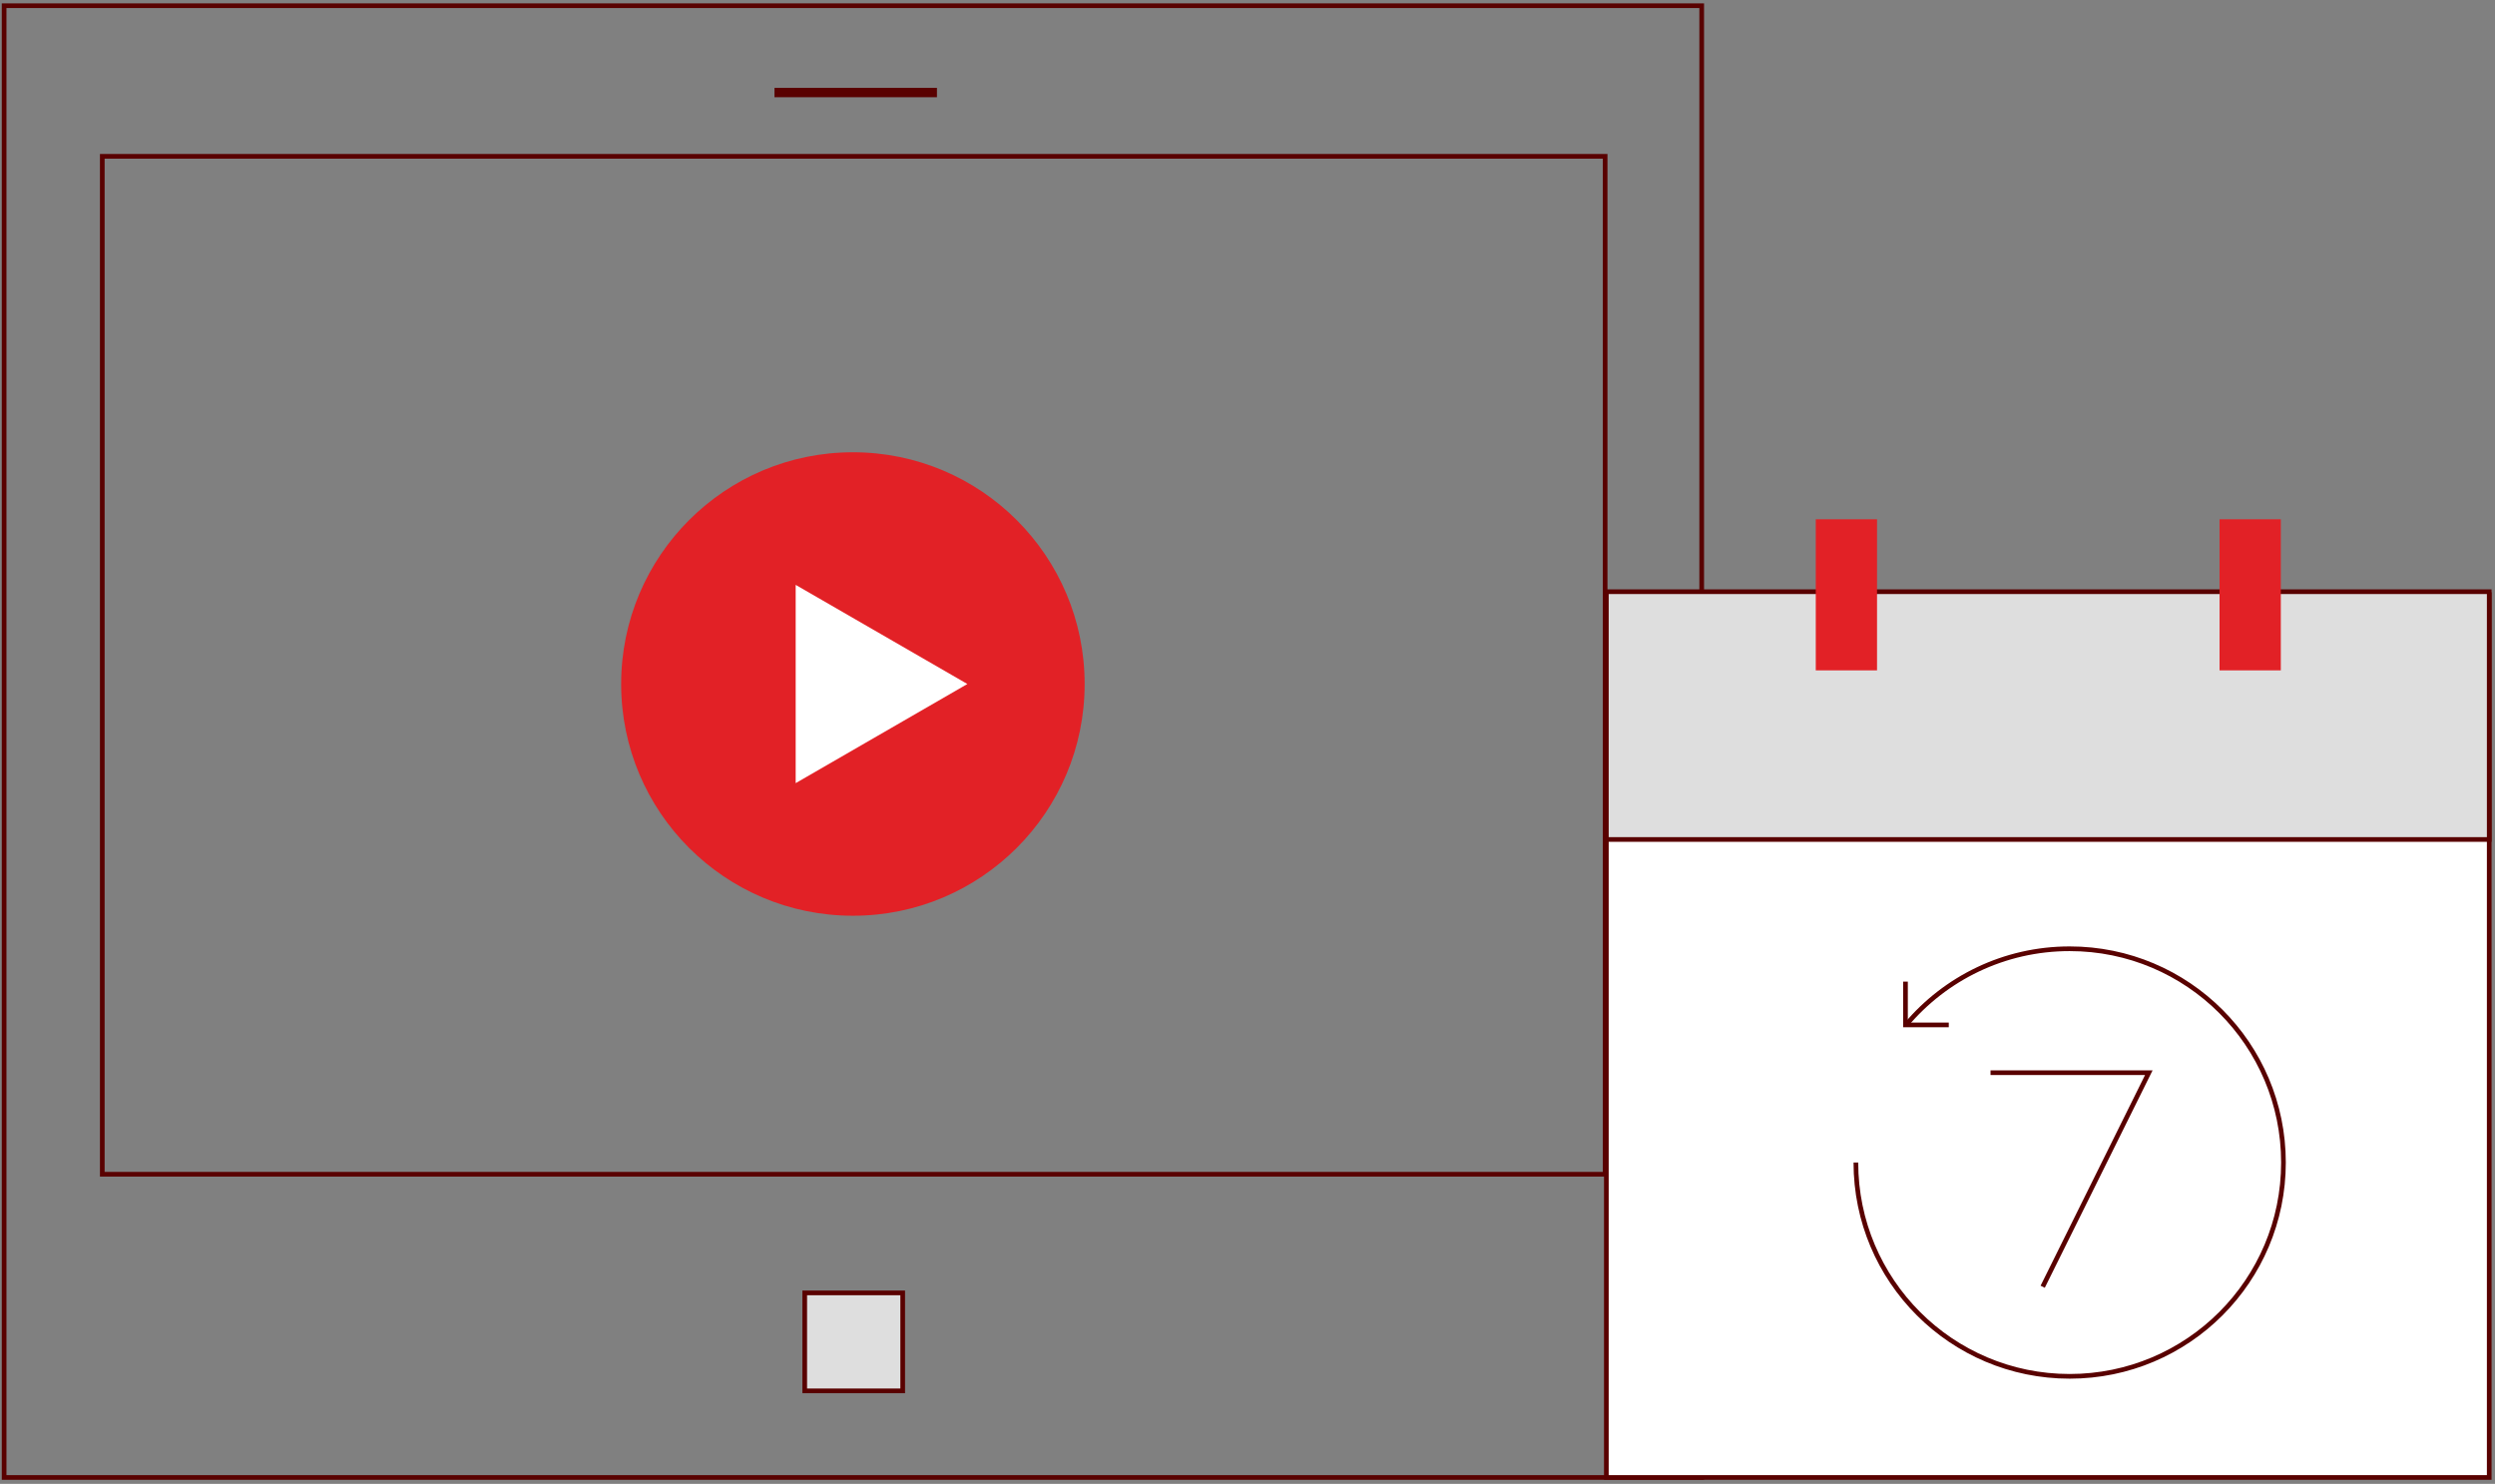 <svg width="533" height="317" viewBox="0 0 533 317" fill="none" xmlns="http://www.w3.org/2000/svg">
<rect x="0" y="0" width="533" height="317" fill="#808080" stroke="none"/>
<rect x="21.85" y="33.395" width="321.05" height="217.461" stroke="#590100"/>
<rect x="0.879" y="1.221" width="362.651" height="314.412" stroke="#590100"/>
<circle cx="182.204" cy="146.125" r="49.506" fill="#E22126"/>
<path d="M165.449 19.769H200.157" stroke="#590100" stroke-width="2"/>
<path d="M206.658 146.125L169.978 167.302L169.978 124.947L206.658 146.125Z" fill="white"/>
<rect x="171.91" y="276.202" width="20.93" height="20.93" fill="#DEDEDE" stroke="#590100"/>
<rect x="343.159" y="127.023" width="188.609" height="188.609" fill="white" stroke="#590100"/>
<rect x="343.159" y="126.406" width="188.609" height="52.932" fill="#DEDEDE" stroke="#590100"/>
<rect x="474.156" y="110.932" width="13.086" height="32.278" fill="#E22126"/>
<rect x="387.897" y="110.932" width="13.086" height="32.278" fill="#E22126"/>
<path d="M425.232 229.166H459.044L436.375 274.888" stroke="#590100"/>
<path d="M407.064 209.705V218.951H416.311" stroke="#590100"/>
<path d="M396.467 248.355C396.467 273.579 416.915 294.027 442.138 294.027C467.362 294.027 487.81 273.579 487.81 248.355C487.81 223.132 467.362 202.684 442.138 202.684C428.098 202.684 415.538 209.019 407.16 218.987" stroke="#590100"/>
</svg>
